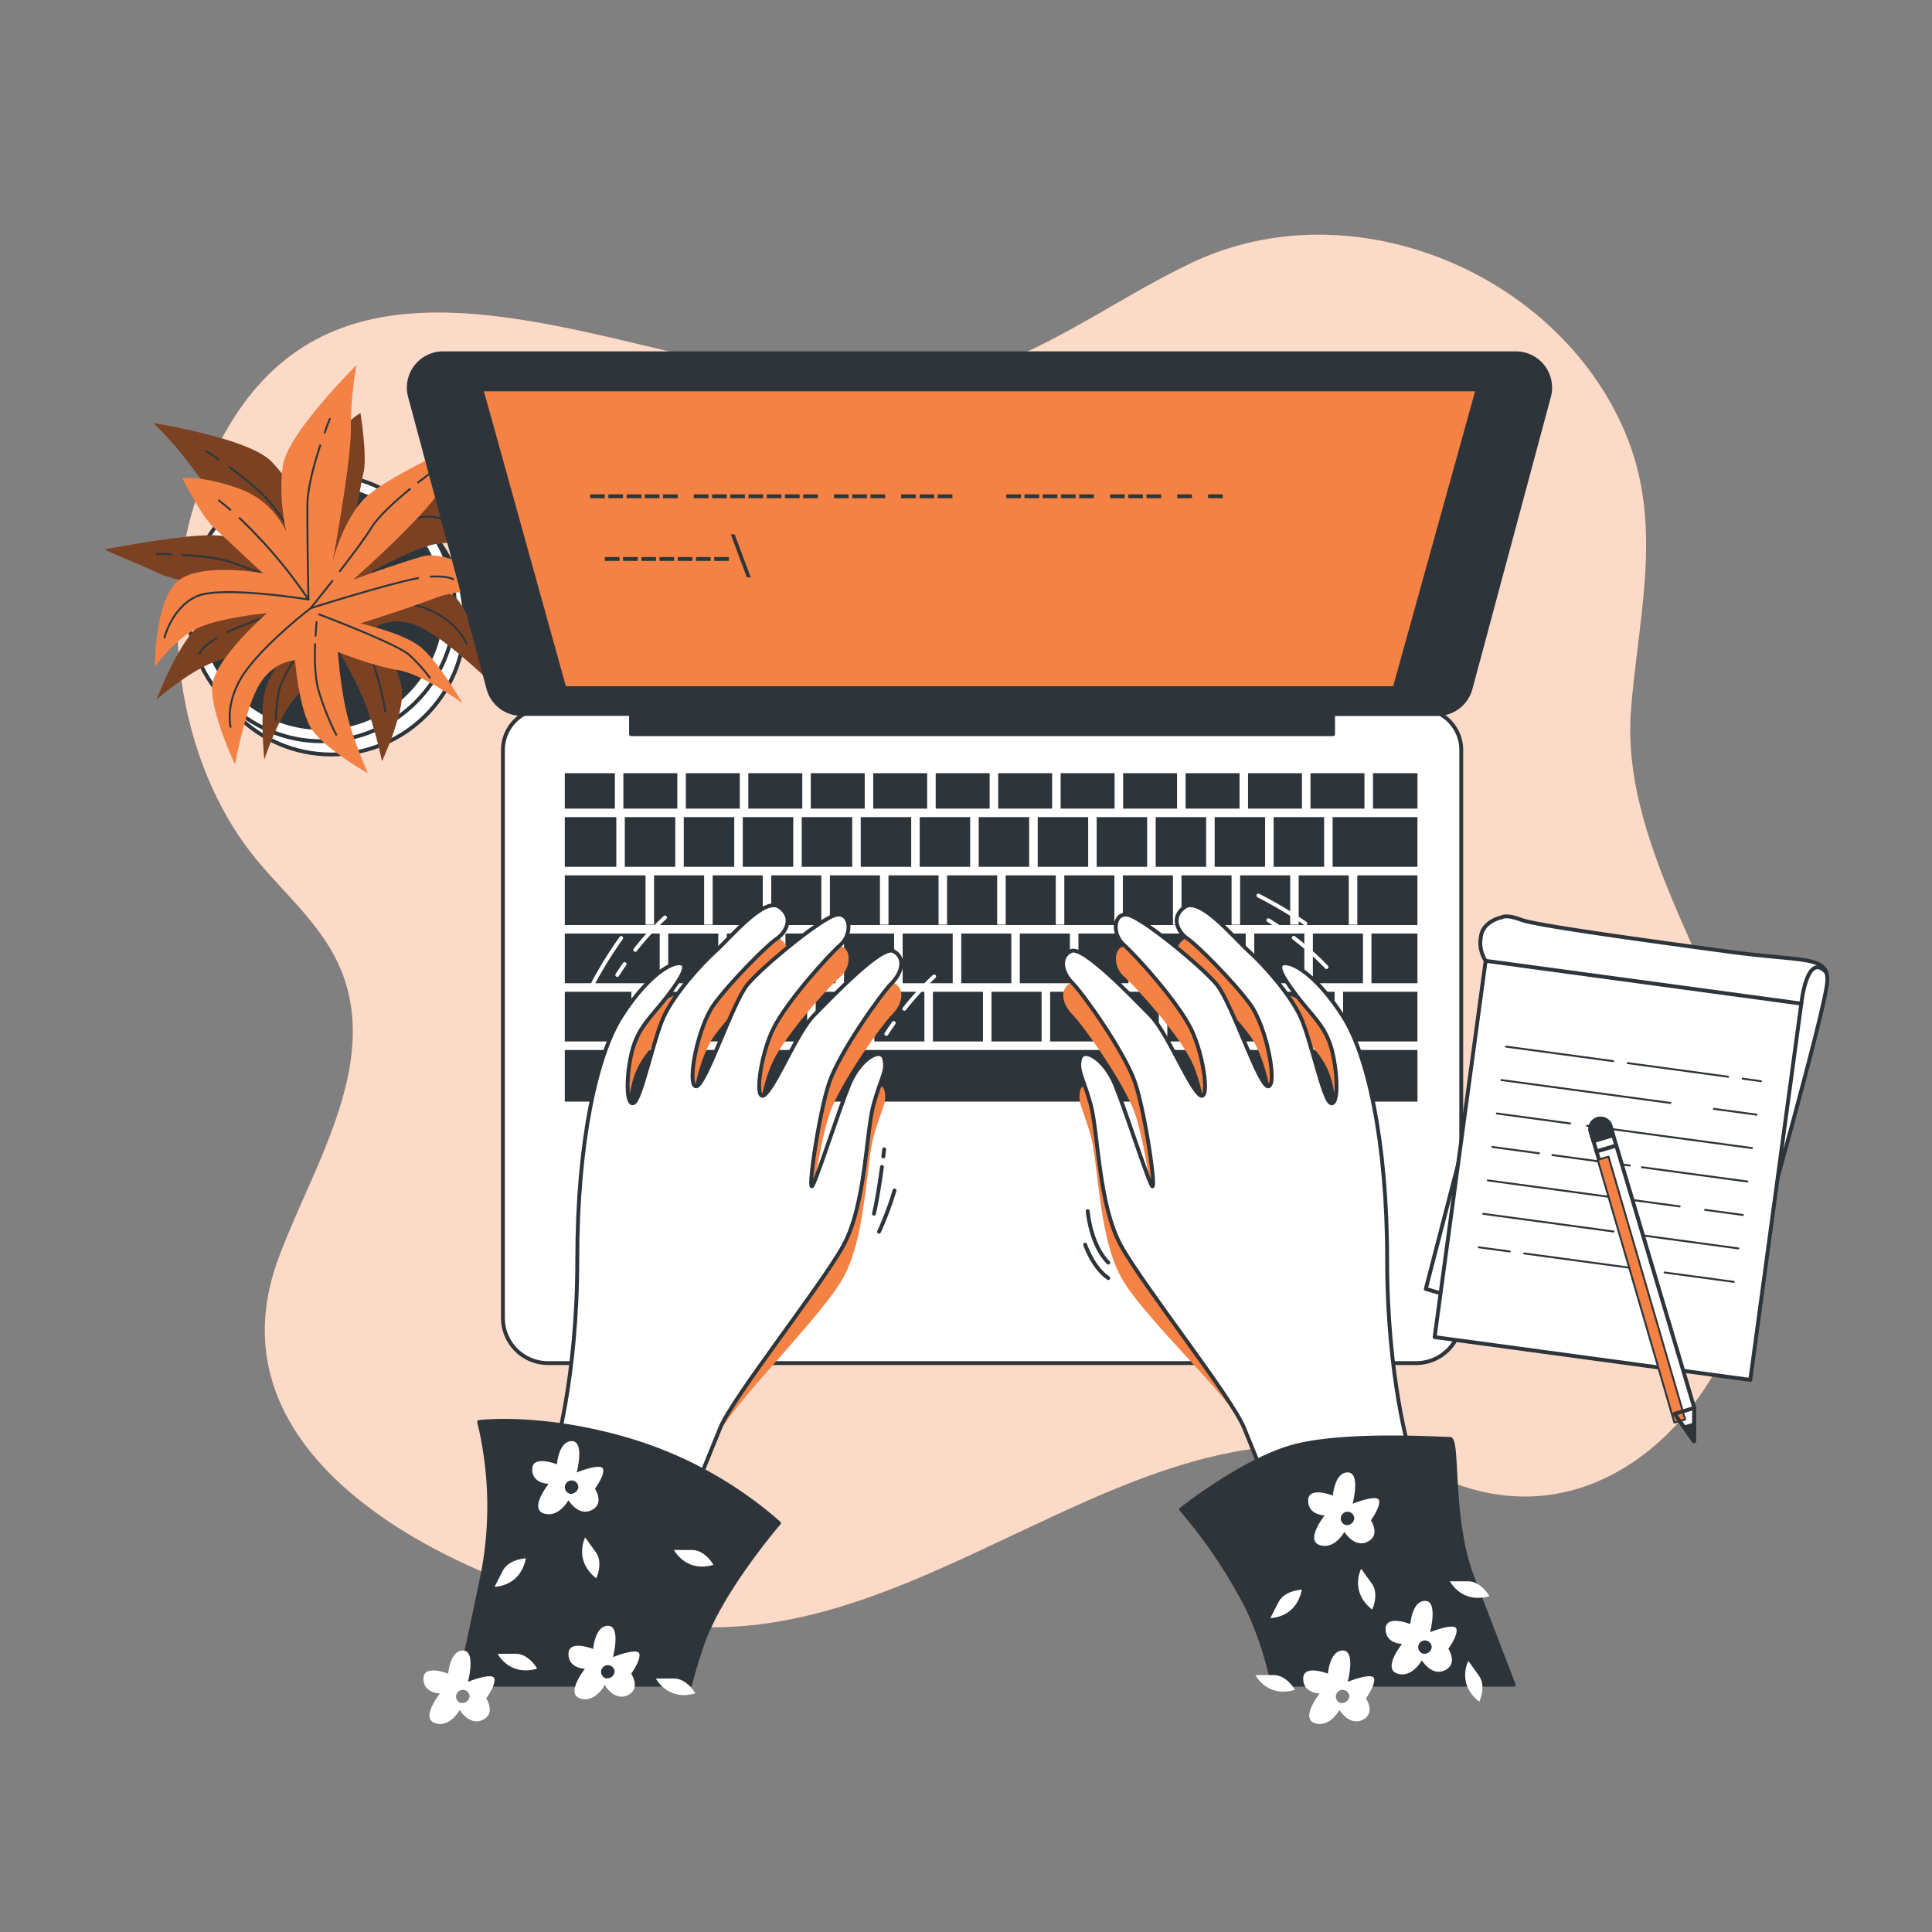 <svg xmlns="http://www.w3.org/2000/svg" viewBox="0 0 500 500"><rect x="0" y="0" width="500" height="500" fill="#808080" stroke="none"/><!--Typing--><g id="freepik--background-simple--inject-1--inject-64"><path d="M422.41,180c2.27-23.46,7.7-45.67-1.9-68.23C402.89,70.37,349.74,48.39,308.44,68,287.32,78,269.26,92.63,246,98,183.22,112.49,86.32,35.29,52.15,125.17c-11.73,30.84-7,71.48,14.21,97.26,6.81,8.27,15.13,15.47,20.17,24.93C100.32,273.25,80.8,301.7,72,325.85c-20.9,57.07,57.9,88.65,100.67,94.47C243.37,430,301.69,349,372,382c49,23,92-33,83-89-5.89-36.66-35.71-71.75-32.92-109.11C422.18,182.6,422.29,181.31,422.41,180Z" style="fill:#F48245"></path><path d="M422.41,180c2.27-23.46,7.7-45.67-1.9-68.23C402.89,70.37,349.74,48.39,308.44,68,287.32,78,269.26,92.63,246,98,183.22,112.49,86.32,35.29,52.15,125.17c-11.73,30.84-7,71.48,14.21,97.26,6.81,8.27,15.13,15.47,20.17,24.93C100.32,273.25,80.8,301.7,72,325.85c-20.9,57.07,57.9,88.65,100.67,94.47C243.37,430,301.69,349,372,382c49,23,92-33,83-89-5.89-36.66-35.71-71.75-32.92-109.11C422.18,182.6,422.29,181.31,422.41,180Z" style="fill:#fff;opacity:0.7"></path></g><g id="freepik--Plant--inject-1--inject-64"><circle cx="85.77" cy="160.73" r="34.53" style="fill:#fff;stroke:#2e353a;stroke-linecap:round;stroke-linejoin:round"></circle><circle cx="83.2" cy="157.3" r="34.53" style="fill:#fff;stroke:#2e353a;stroke-linecap:round;stroke-linejoin:round"></circle><circle cx="83.2" cy="157.3" r="31.1" style="fill:#2e353a;stroke:#2e353a;stroke-linecap:round;stroke-linejoin:round"></circle><path d="M79.55,133.92s-3.43-8.58-9.43-14.58-30.46-9.87-30.46-9.87a89.68,89.68,0,0,1,10.73,12.44c5.57,7.72,24,25.31,24,25.31s-9-7.72-17.16-8.58-28.74,3.43-30,3.43,7.72,3.43,14.16,6.43,31.31,5.58,31.31,5.58-10.72,3-18,5.58S40.52,181.1,40.52,181.1s9.44-8.58,17.59-10.72,19.73-6,19.73-6-7.29,8.15-9,13.73-.43,18.44-.43,18.44,3.86-12,8.58-16.73S86.84,167,86.84,167a118,118,0,0,1,6.44,12c3.43,7.29,5.57,18,5.57,18s5.58-12,5.15-18-6.86-16.73-6.86-16.73,4.29-3,10.72-.43,17.59,13.3,17.59,13.3-2.58-14.16-6.87-19.73-22.73-7.3-22.73-7.3,10.3-6,16.73-7.29,15,1.72,15,1.72-9.86-13.73-17.58-14.59S90.7,139.07,90.7,139.07l3.44-17.16c.85-4.29-.86-15-.86-15s-4.72,2.57-10.3,10.72A21.36,21.36,0,0,0,79.55,133.92Z" style="fill:#F48245"></path><path d="M79.55,133.92s-3.43-8.58-9.43-14.58-30.46-9.87-30.46-9.87a89.68,89.68,0,0,1,10.73,12.44c5.57,7.72,24,25.31,24,25.31s-9-7.72-17.16-8.58-28.74,3.43-30,3.43,7.72,3.43,14.16,6.43,31.31,5.58,31.31,5.58-10.72,3-18,5.58S40.52,181.1,40.52,181.1s9.44-8.58,17.59-10.72,19.73-6,19.73-6-7.29,8.15-9,13.73-.43,18.44-.43,18.44,3.86-12,8.58-16.73S86.84,167,86.84,167a118,118,0,0,1,6.44,12c3.43,7.29,5.57,18,5.57,18s5.58-12,5.15-18-6.86-16.73-6.86-16.73,4.29-3,10.72-.43,17.59,13.3,17.59,13.3-2.58-14.16-6.87-19.73-22.73-7.3-22.73-7.3,10.3-6,16.73-7.29,15,1.72,15,1.72-9.86-13.73-17.58-14.59S90.7,139.07,90.7,139.07l3.44-17.16c.85-4.29-.86-15-.86-15s-4.72,2.57-10.3,10.72A21.36,21.36,0,0,0,79.55,133.92Z" style="opacity:0.5"></path><path d="M88,120.86c.3-1.23.63-2.46,1-3.67" style="fill:none;stroke:#2e353a;stroke-linecap:round;stroke-linejoin:round;stroke-width:0.5px"></path><path d="M59.35,120.86c4,2.93,9,7,11.62,10.49,4.72,6.43,14.16,20.16,14.16,20.16A127.55,127.55,0,0,1,87.31,124" style="fill:none;stroke:#2e353a;stroke-linecap:round;stroke-linejoin:round;stroke-width:0.5px"></path><path d="M53.39,116.76s1.25.8,3.12,2.09" style="fill:none;stroke:#2e353a;stroke-linecap:round;stroke-linejoin:round;stroke-width:0.5px"></path><path d="M85.13,151.51s16.3-16.3,23.16-17.59,12.87,3.86,12.87,3.86" style="fill:none;stroke:#2e353a;stroke-linecap:round;stroke-linejoin:round;stroke-width:0.5px"></path><path d="M56,165.14c-4,2.52-4.33,4-4.33,4" style="fill:none;stroke:#2e353a;stroke-linecap:round;stroke-linejoin:round;stroke-width:0.5px"></path><path d="M120.73,166.52s-2.57-6.44-11.58-9.44S86,153.65,86,153.65s-19.85,6.5-27.11,9.89" style="fill:none;stroke:#2e353a;stroke-linecap:round;stroke-linejoin:round;stroke-width:0.5px"></path><path d="M77.32,151.2c4.8,1.4,8.67,2.45,8.67,2.45" style="fill:none;stroke:#2e353a;stroke-linecap:round;stroke-linejoin:round;stroke-width:0.5px"></path><path d="M47.11,143.58c4.66.28,10.66.92,14,2.35,2.72,1.17,8.08,2.86,13.14,4.37" style="fill:none;stroke:#2e353a;stroke-linecap:round;stroke-linejoin:round;stroke-width:0.5px"></path><path d="M40.52,143.36s1.57,0,3.88.09" style="fill:none;stroke:#2e353a;stroke-linecap:round;stroke-linejoin:round;stroke-width:0.5px"></path><path d="M85.13,156.22s-12,18-12.87,22.31a43.68,43.68,0,0,0-.86,7.72" style="fill:none;stroke:#2e353a;stroke-linecap:round;stroke-linejoin:round;stroke-width:0.5px"></path><path d="M90.47,161.89c2.31,3,5.08,7,6.24,10.2a70.38,70.38,0,0,1,3,12" style="fill:none;stroke:#2e353a;stroke-linecap:round;stroke-linejoin:round;stroke-width:0.5px"></path><path d="M86.84,157.51s1,1.06,2.29,2.69" style="fill:none;stroke:#2e353a;stroke-linecap:round;stroke-linejoin:round;stroke-width:0.5px"></path><path d="M74.1,137.62s-2.21-9-.84-17.35,19-25.78,19-25.78a90.2,90.2,0,0,0-1.45,16.36c0,9.52-4.75,34.56-4.75,34.56s2.81-11.52,8.93-17,25.35-14,26.39-14.73-4.27,7.29-7.74,13.49S91.44,150,91.44,150s10.46-3.82,17.88-6,24,9.16,24,9.16-12.67-1.46-20.54,1.55-19.53,6.63-19.53,6.63,10.68,2.37,15.32,5.9S119.69,182,119.69,182s-10.14-7.51-16.73-8.59-15.52-4.69-15.52-4.69a120.64,120.64,0,0,0,1.78,13.5c1.47,7.93,6,17.89,6,17.89s-11.53-6.5-14.69-11.63-4.18-17.59-4.18-17.59-5.24.06-9,5.9-6.53,21.06-6.53,21.06-6.16-13-5.93-20,14.21-19.18,14.21-19.18-11.86,1.13-17.84,3.83-11.2,10.15-11.2,10.15,0-16.9,5.78-22.1,22.19-2.2,22.19-2.2l-12.8-11.93c-3.2-3-8.06-12.7-8.06-12.7s5.34-.66,14.62,2.71A21.31,21.31,0,0,1,74.1,137.62Z" style="fill:#F48245"></path><path d="M59.62,131.94c-1-.83-1.94-1.63-2.94-2.41" style="fill:none;stroke:#2e353a;stroke-linecap:round;stroke-linejoin:round;stroke-width:0.5px"></path><path d="M82.89,115.23c-1.55,4.72-3.28,10.93-3.32,15.29-.08,8,.26,24.63.26,24.63A127.12,127.12,0,0,0,62,134.09" style="fill:none;stroke:#2e353a;stroke-linecap:round;stroke-linejoin:round;stroke-width:0.5px"></path><path d="M85.35,108.42s-.56,1.38-1.32,3.51" style="fill:none;stroke:#2e353a;stroke-linecap:round;stroke-linejoin:round;stroke-width:0.5px"></path><path d="M79.83,155.15s-22.75-3.73-29.07-.77S42.56,165,42.56,165" style="fill:none;stroke:#2e353a;stroke-linecap:round;stroke-linejoin:round;stroke-width:0.5px"></path><path d="M111.45,149.23c4.69-.26,5.81.69,5.81.69" style="fill:none;stroke:#2e353a;stroke-linecap:round;stroke-linejoin:round;stroke-width:0.5px"></path><path d="M59.67,188.11s-1.66-6.73,3.9-14.42S80.39,157.4,80.39,157.4s19.91-6.31,27.78-7.78" style="fill:none;stroke:#2e353a;stroke-linecap:round;stroke-linejoin:round;stroke-width:0.5px"></path><path d="M86,150.35c-3.08,3.93-5.6,7.05-5.6,7.05" style="fill:none;stroke:#2e353a;stroke-linecap:round;stroke-linejoin:round;stroke-width:0.5px"></path><path d="M106.09,126.54c-3.62,3-8.12,7-10,10.07-1.53,2.54-4.9,7-8.13,11.21" style="fill:none;stroke:#2e353a;stroke-linecap:round;stroke-linejoin:round;stroke-width:0.5px"></path><path d="M111.31,122.51s-1.27.92-3.1,2.34" style="fill:none;stroke:#2e353a;stroke-linecap:round;stroke-linejoin:round;stroke-width:0.5px"></path><path d="M82.58,159s20.27,7.62,23.46,10.61a43.42,43.42,0,0,1,5.2,5.77" style="fill:none;stroke:#2e353a;stroke-linecap:round;stroke-linejoin:round;stroke-width:0.5px"></path><path d="M81.55,166.7c-.14,3.78-.07,8.63.88,11.93A69.72,69.72,0,0,0,87,190.14" style="fill:none;stroke:#2e353a;stroke-linecap:round;stroke-linejoin:round;stroke-width:0.5px"></path><path d="M81.94,161s-.16,1.42-.28,3.52" style="fill:none;stroke:#2e353a;stroke-linecap:round;stroke-linejoin:round;stroke-width:0.5px"></path></g><g id="freepik--Device--inject-1--inject-64"><path d="M140.83,183.43H367.5a10.67,10.67,0,0,1,10.67,10.67v147a11.67,11.67,0,0,1-11.67,11.67H141.83a11.67,11.67,0,0,1-11.67-11.67v-147a10.67,10.67,0,0,1,10.67-10.67Z" style="fill:#fff;stroke:#2e353a;stroke-linecap:round;stroke-linejoin:round"></path><rect x="209.83" y="200.1" width="13.96" height="9.17" style="fill:#2e353a"></rect><rect x="165.6" y="256.67" width="12.96" height="12.86" style="fill:#2e353a"></rect><rect x="222.76" y="211.47" width="13.06" height="12.86" style="fill:#2e353a"></rect><rect x="193.66" y="200.1" width="13.96" height="9.17" style="fill:#2e353a"></rect><rect x="238.02" y="211.47" width="13.06" height="12.86" style="fill:#2e353a"></rect><rect x="225.99" y="200.1" width="13.96" height="9.17" style="fill:#2e353a"></rect><rect x="146.17" y="241.6" width="24.56" height="12.86" style="fill:#2e353a"></rect><rect x="192.23" y="211.47" width="13.06" height="12.86" style="fill:#2e353a"></rect><rect x="146.17" y="256.67" width="17.23" height="12.86" style="fill:#2e353a"></rect><rect x="242.16" y="200.1" width="13.96" height="9.17" style="fill:#2e353a"></rect><rect x="161.7" y="211.47" width="13.06" height="12.86" style="fill:#2e353a"></rect><rect x="161.33" y="200.1" width="13.96" height="9.17" style="fill:#2e353a"></rect><rect x="177.5" y="200.1" width="13.96" height="9.17" style="fill:#2e353a"></rect><rect x="176.96" y="211.47" width="13.06" height="12.86" style="fill:#2e353a"></rect><rect x="207.49" y="211.47" width="13.06" height="12.86" style="fill:#2e353a"></rect><rect x="306.83" y="200.1" width="13.96" height="9.17" style="fill:#2e353a"></rect><rect x="322.99" y="200.1" width="13.96" height="9.17" style="fill:#2e353a"></rect><rect x="314.35" y="211.47" width="13.06" height="12.86" style="fill:#2e353a"></rect><rect x="329.62" y="211.47" width="13.06" height="12.86" style="fill:#2e353a"></rect><rect x="347.6" y="256.67" width="19.23" height="12.86" style="fill:#2e353a"></rect><rect x="339.16" y="200.1" width="13.96" height="9.17" style="fill:#2e353a"></rect><rect x="146.17" y="211.47" width="13.33" height="12.86" style="fill:#2e353a"></rect><rect x="258.33" y="200.1" width="13.96" height="9.17" style="fill:#2e353a"></rect><rect x="274.49" y="200.1" width="13.96" height="9.17" style="fill:#2e353a"></rect><rect x="268.56" y="211.47" width="13.06" height="12.86" style="fill:#2e353a"></rect><rect x="299.09" y="211.47" width="13.06" height="12.86" style="fill:#2e353a"></rect><rect x="253.29" y="211.47" width="13.06" height="12.86" style="fill:#2e353a"></rect><rect x="283.82" y="211.47" width="13.06" height="12.86" style="fill:#2e353a"></rect><rect x="290.66" y="200.1" width="13.96" height="9.17" style="fill:#2e353a"></rect><rect x="271.77" y="256.67" width="12.96" height="12.86" style="fill:#2e353a"></rect><rect x="339.77" y="241.6" width="12.96" height="12.86" style="fill:#2e353a"></rect><rect x="324.6" y="241.6" width="12.96" height="12.86" style="fill:#2e353a"></rect><rect x="332.43" y="256.67" width="12.96" height="12.86" style="fill:#2e353a"></rect><rect x="317.27" y="256.67" width="12.96" height="12.86" style="fill:#2e353a"></rect><rect x="286.93" y="256.67" width="12.96" height="12.86" style="fill:#2e353a"></rect><rect x="302.1" y="256.67" width="12.96" height="12.86" style="fill:#2e353a"></rect><rect x="309.43" y="241.6" width="12.96" height="12.86" style="fill:#2e353a"></rect><rect x="294.27" y="241.6" width="12.96" height="12.86" style="fill:#2e353a"></rect><rect x="355.33" y="200.1" width="11.51" height="9.17" style="fill:#2e353a"></rect><rect x="146.17" y="200.1" width="12.96" height="9.17" style="fill:#2e353a"></rect><rect x="146.17" y="271.73" width="220.67" height="13.37" style="fill:#2e353a"></rect><rect x="344.88" y="211.47" width="21.95" height="12.86" style="fill:#2e353a"></rect><rect x="354.93" y="241.6" width="11.9" height="12.86" style="fill:#2e353a"></rect><polygon points="351.27 239.3 349.06 239.3 349.06 226.54 336.1 226.54 336.1 239.3 333.9 239.3 333.9 226.54 320.94 226.54 320.94 239.3 318.73 239.3 318.73 226.54 305.77 226.54 305.77 239.3 303.56 239.3 303.56 226.54 290.6 226.54 290.6 239.3 288.4 239.3 288.4 226.54 275.44 226.54 275.44 239.3 273.23 239.3 273.23 226.54 260.27 226.54 260.27 239.3 258.06 239.3 258.06 226.54 245.1 226.54 245.1 239.3 242.9 239.3 242.9 226.54 229.94 226.54 229.94 239.3 227.73 239.3 227.73 226.54 214.77 226.54 214.77 239.3 212.56 239.3 212.56 226.54 199.6 226.54 199.6 239.3 197.4 239.3 197.4 226.54 184.44 226.54 184.44 239.3 182.23 239.3 182.23 226.54 169.27 226.54 169.27 239.3 167.06 239.3 167.06 226.54 146.17 226.54 146.17 239.4 366.83 239.4 366.83 226.54 351.27 226.54 351.27 239.3" style="fill:#2e353a"></polygon><rect x="233.6" y="241.6" width="12.96" height="12.86" style="fill:#2e353a"></rect><rect x="279.1" y="241.6" width="12.96" height="12.86" style="fill:#2e353a"></rect><rect x="203.27" y="241.6" width="12.96" height="12.86" style="fill:#2e353a"></rect><rect x="211.1" y="256.67" width="12.96" height="12.86" style="fill:#2e353a"></rect><rect x="218.43" y="241.6" width="12.96" height="12.86" style="fill:#2e353a"></rect><rect x="188.1" y="241.6" width="12.96" height="12.86" style="fill:#2e353a"></rect><rect x="180.77" y="256.67" width="12.96" height="12.86" style="fill:#2e353a"></rect><rect x="195.93" y="256.67" width="12.96" height="12.86" style="fill:#2e353a"></rect><rect x="248.77" y="241.6" width="12.96" height="12.86" style="fill:#2e353a"></rect><rect x="256.6" y="256.67" width="12.96" height="12.86" style="fill:#2e353a"></rect><rect x="263.93" y="241.6" width="12.96" height="12.86" style="fill:#2e353a"></rect><rect x="226.27" y="256.67" width="12.96" height="12.86" style="fill:#2e353a"></rect><rect x="241.43" y="256.67" width="12.96" height="12.86" style="fill:#2e353a"></rect><rect x="172.93" y="241.6" width="12.96" height="12.86" style="fill:#2e353a"></rect><path d="M392.33,91.43H114.67a8.88,8.88,0,0,0-8.57,11.18l20.3,75.58a8.88,8.88,0,0,0,8.57,6.58h28.34V190H345v-5.2h27a8.88,8.88,0,0,0,8.57-6.58l20.3-75.58A8.88,8.88,0,0,0,392.33,91.43Z" style="fill:#2e353a;stroke:#2e353a;stroke-linecap:round;stroke-linejoin:round"></path><polygon points="360.93 178.1 146.07 178.1 124.58 100.77 382.41 100.77 360.93 178.1" style="fill:#F48245;stroke:#2e353a;stroke-linecap:round;stroke-linejoin:round"></polygon><path d="M160.33,144.16v1h-3.79v-1Z" style="fill:#2e353a"></path><path d="M165.05,144.16v1h-3.8v-1Z" style="fill:#2e353a"></path><path d="M169.77,144.16v1H166v-1Z" style="fill:#2e353a"></path><path d="M174.48,144.16v1h-3.79v-1Z" style="fill:#2e353a"></path><path d="M179.2,144.16v1h-3.8v-1Z" style="fill:#2e353a"></path><path d="M183.92,144.16v1h-3.8v-1Z" style="fill:#2e353a"></path><path d="M188.63,144.16v1h-3.79v-1Z" style="fill:#2e353a"></path><path d="M193.3,149.43l-4.18-11.14h1l4.18,11.14Z" style="fill:#2e353a"></path><path d="M156.51,127.94v1h-3.79v-1Z" style="fill:#2e353a"></path><path d="M161.23,127.94v1h-3.79v-1Z" style="fill:#2e353a"></path><path d="M166,127.94v1h-3.8v-1Z" style="fill:#2e353a"></path><path d="M170.67,127.94v1h-3.8v-1Z" style="fill:#2e353a"></path><path d="M175.38,127.94v1h-3.79v-1Z" style="fill:#2e353a"></path><path d="M183.36,127.94v1h-3.8v-1Z" style="fill:#2e353a"></path><path d="M188.07,127.94v1h-3.79v-1Z" style="fill:#2e353a"></path><path d="M192.79,127.94v1H189v-1Z" style="fill:#2e353a"></path><path d="M197.51,127.94v1h-3.8v-1Z" style="fill:#2e353a"></path><path d="M202.22,127.94v1h-3.79v-1Z" style="fill:#2e353a"></path><path d="M206.94,127.94v1h-3.79v-1Z" style="fill:#2e353a"></path><path d="M211.66,127.94v1h-3.8v-1Z" style="fill:#2e353a"></path><path d="M219.63,127.94v1h-3.79v-1Z" style="fill:#2e353a"></path><path d="M224.35,127.94v1h-3.8v-1Z" style="fill:#2e353a"></path><path d="M229.07,127.94v1h-3.8v-1Z" style="fill:#2e353a"></path><path d="M237,127.94v1h-3.79v-1Z" style="fill:#2e353a"></path><path d="M241.76,127.94v1H238v-1Z" style="fill:#2e353a"></path><path d="M246.48,127.94v1h-3.8v-1Z" style="fill:#2e353a"></path><path d="M264.22,127.94v1h-3.79v-1Z" style="fill:#2e353a"></path><path d="M268.94,127.94v1h-3.8v-1Z" style="fill:#2e353a"></path><path d="M273.66,127.94v1h-3.8v-1Z" style="fill:#2e353a"></path><path d="M278.37,127.94v1h-3.79v-1Z" style="fill:#2e353a"></path><path d="M283.09,127.94v1h-3.8v-1Z" style="fill:#2e353a"></path><path d="M291.06,127.94v1h-3.79v-1Z" style="fill:#2e353a"></path><path d="M295.78,127.94v1H292v-1Z" style="fill:#2e353a"></path><path d="M300.5,127.94v1h-3.8v-1Z" style="fill:#2e353a"></path><path d="M308.47,127.94v1h-3.79v-1Z" style="fill:#2e353a"></path><path d="M316.45,127.94v1h-3.8v-1Z" style="fill:#2e353a"></path></g><g id="freepik--Notebook--inject-1--inject-64"><polygon points="379.69 292.29 368.99 333.57 379.11 336.54 379.69 292.29" style="fill:#fff;stroke:#2e353a;stroke-linecap:round;stroke-linejoin:round"></polygon><path d="M384.49,248.66a8.55,8.55,0,0,1-1.23-6.28c.55-4.07,5.46-5,5.46-5s1.07-.81,5,.68,34.32,5.61,53.74,8.24,25.71.93,25.44,7.6-17.31,66.53-17.57,68.41S384.49,248.66,384.49,248.66Z" style="fill:#fff;stroke:#2e353a;stroke-miterlimit:10"></path><rect x="377.51" y="253.75" width="82.44" height="98.27" transform="translate(44.48 -53.5) rotate(7.72)" style="fill:#fff;stroke:#2e353a;stroke-linecap:round;stroke-linejoin:round"></rect><line x1="450.99" y1="279.16" x2="455.74" y2="279.81" style="fill:none;stroke:#2e353a;stroke-linecap:round;stroke-linejoin:round;stroke-width:0.5px"></line><line x1="421.24" y1="275.13" x2="447.23" y2="278.66" style="fill:none;stroke:#2e353a;stroke-linecap:round;stroke-linejoin:round;stroke-width:0.5px"></line><line x1="389.74" y1="270.86" x2="417.48" y2="274.62" style="fill:none;stroke:#2e353a;stroke-linecap:round;stroke-linejoin:round;stroke-width:0.5px"></line><line x1="443.55" y1="286.97" x2="454.57" y2="288.47" style="fill:none;stroke:#2e353a;stroke-linecap:round;stroke-linejoin:round;stroke-width:0.5px"></line><line x1="388.57" y1="279.52" x2="432.28" y2="285.44" style="fill:none;stroke:#2e353a;stroke-linecap:round;stroke-linejoin:round;stroke-width:0.5px"></line><line x1="410.75" y1="291.34" x2="453.4" y2="297.12" style="fill:none;stroke:#2e353a;stroke-linecap:round;stroke-linejoin:round;stroke-width:0.5px"></line><line x1="387.39" y1="288.17" x2="406.36" y2="290.75" style="fill:none;stroke:#2e353a;stroke-linecap:round;stroke-linejoin:round;stroke-width:0.5px"></line><line x1="424.92" y1="302.08" x2="452.22" y2="305.78" style="fill:none;stroke:#2e353a;stroke-linecap:round;stroke-linejoin:round;stroke-width:0.5px"></line><line x1="401.75" y1="298.93" x2="421.79" y2="301.65" style="fill:none;stroke:#2e353a;stroke-linecap:round;stroke-linejoin:round;stroke-width:0.5px"></line><line x1="386.22" y1="296.83" x2="398.3" y2="298.47" style="fill:none;stroke:#2e353a;stroke-linecap:round;stroke-linejoin:round;stroke-width:0.5px"></line><line x1="441.28" y1="313.11" x2="451.05" y2="314.43" style="fill:none;stroke:#2e353a;stroke-linecap:round;stroke-linejoin:round;stroke-width:0.5px"></line><line x1="385.05" y1="305.49" x2="434.71" y2="312.22" style="fill:none;stroke:#2e353a;stroke-linecap:round;stroke-linejoin:round;stroke-width:0.5px"></line><line x1="422.26" y1="319.34" x2="449.88" y2="323.09" style="fill:none;stroke:#2e353a;stroke-linecap:round;stroke-linejoin:round;stroke-width:0.5px"></line><line x1="383.87" y1="314.14" x2="417.56" y2="318.71" style="fill:none;stroke:#2e353a;stroke-linecap:round;stroke-linejoin:round;stroke-width:0.5px"></line><line x1="430.79" y1="329.32" x2="448.7" y2="331.74" style="fill:none;stroke:#2e353a;stroke-linecap:round;stroke-linejoin:round;stroke-width:0.5px"></line><line x1="394.47" y1="324.39" x2="426.41" y2="328.72" style="fill:none;stroke:#2e353a;stroke-linecap:round;stroke-linejoin:round;stroke-width:0.5px"></line><line x1="382.7" y1="322.8" x2="390.71" y2="323.88" style="fill:none;stroke:#2e353a;stroke-linecap:round;stroke-linejoin:round;stroke-width:0.5px"></line><path d="M466.18,259.74s1.4-13.58,6.4-8.12" style="fill:none;stroke:#2e353a;stroke-linecap:round;stroke-linejoin:round"></path><polygon points="438.48 364.35 438.39 372.98 433.36 365.88 413.17 297.97 418.29 296.44 438.48 364.35" style="fill:#fff;stroke:#2e353a;stroke-linecap:round;stroke-linejoin:round"></polygon><rect x="424.37" y="295.74" width="2.91" height="70.85" transform="matrix(0.96, -0.28, 0.28, 0.96, -76.71, 135.07)" style="fill:#F48245;stroke:#2e353a;stroke-linecap:round;stroke-linejoin:round;stroke-width:0.5px"></rect><polygon points="438.48 364.37 433.37 365.89 438.39 372.98 438.48 364.37" style="fill:none;stroke:#2e353a;stroke-linecap:round;stroke-linejoin:round"></polygon><polygon points="435.88 369.43 438.39 372.98 438.44 368.67 435.88 369.43" style="fill:#2e353a;stroke:#2e353a;stroke-linecap:round;stroke-linejoin:round"></polygon><path d="M413.47,289.6h0a2.68,2.68,0,0,0-1.8,3.32l1.5,5.05,5.12-1.52-1.5-5.05A2.68,2.68,0,0,0,413.47,289.6Z" style="fill:#fff;stroke:#2e353a;stroke-linecap:round;stroke-linejoin:round"></path><path d="M413.47,289.6h0a2.68,2.68,0,0,0-1.8,3.32l.72,2.41,5.11-1.52-.71-2.41A2.68,2.68,0,0,0,413.47,289.6Z" style="fill:#2e353a;stroke:#2e353a;stroke-linecap:round;stroke-linejoin:round"></path></g><g id="freepik--Character--inject-1--inject-64"><path d="M161.65,249.49c-.64.9-1.27,1.84-1.9,2.83" style="fill:none;stroke:#fff;stroke-linecap:round;stroke-linejoin:round"></path><path d="M172.11,237.45a72.17,72.17,0,0,0-7.71,8.37" style="fill:none;stroke:#fff;stroke-linecap:round;stroke-linejoin:round"></path><path d="M160.76,242.76a106.63,106.63,0,0,0-7.41,12" style="fill:none;stroke:#fff;stroke-linecap:round;stroke-linejoin:round"></path><path d="M231.29,264.75c-.63.9-1.27,1.84-1.9,2.82" style="fill:none;stroke:#fff;stroke-linecap:round;stroke-linejoin:round"></path><path d="M241.75,252.71a72.71,72.71,0,0,0-7.7,8.37" style="fill:none;stroke:#fff;stroke-linecap:round;stroke-linejoin:round"></path><path d="M230.41,258A108.21,108.21,0,0,0,223,270.06" style="fill:none;stroke:#fff;stroke-linecap:round;stroke-linejoin:round"></path><path d="M331.11,240c-.91-.62-1.87-1.24-2.86-1.86" style="fill:none;stroke:#fff;stroke-linecap:round;stroke-linejoin:round"></path><path d="M343.31,250.28a73.41,73.41,0,0,0-8.49-7.57" style="fill:none;stroke:#fff;stroke-linecap:round;stroke-linejoin:round"></path><path d="M337.83,239a108.34,108.34,0,0,0-12.16-7.23" style="fill:none;stroke:#fff;stroke-linecap:round;stroke-linejoin:round"></path><path d="M228.25,302c-.52,3.76-1.3,9-2.08,12.11" style="fill:none;stroke:#2e353a;stroke-linecap:round;stroke-linejoin:round"></path><path d="M228.83,297.43s-.08.71-.23,1.86" style="fill:none;stroke:#2e353a;stroke-linecap:round;stroke-linejoin:round"></path><path d="M231.5,308.1a84.55,84.55,0,0,1-4,10.67" style="fill:none;stroke:#2e353a;stroke-linecap:round;stroke-linejoin:round"></path><path d="M281.5,313.43s.67,8.67,5.33,13.34" style="fill:none;stroke:#2e353a;stroke-linecap:round;stroke-linejoin:round"></path><path d="M280.83,322.1s2,6,6,8.67" style="fill:none;stroke:#2e353a;stroke-linecap:round;stroke-linejoin:round"></path><path d="M145,368.44s4.44-3.57,4.44-34.26,5.11-53.11,11.41-62.94,12.19-13.77,14.95-13.77.78,3.54-3.15,8.65-7.47,7.87-9.05,14.17-1.57,14.16.4,13.37,5.11-16.52,7.86-22.42,9.45-13.38,13.38-16.92,12.59-14.16,16.52-11.41,1.58,6.69-.78,8.26-11.81,11-16.13,16.92-7.08,20.85-4.72,21.24,9.44-21.63,13.37-26.35,19.67-17.71,23.21-18.1,3.94,5.11.79,7.87-13.77,14.55-17.31,21.63-5.12,20.07-2,16.92,8.26-16.13,12.59-20.46,17.31-18.09,20.46-16.52,2.36,5.51-.39,8.26-13.38,17.71-16.13,25.57-5.91,29.9-4.33,26.76,6.69-19.28,9.44-26,8.26-9.83,9.05-6.69-.79,4.72-2.76,11.81-2,26-7.86,36.58-29.38,33.22-32.52,41.08a107.12,107.12,0,0,1-8.12,15.6" style="fill:#F48245;mix-blend-mode:multiply"></path><path d="M363.55,371.1S359,364.87,359,334.18s-5.12-53.11-11.41-62.94-12.2-13.77-14.95-13.77-.79,3.54,3.15,8.65,7.47,7.87,9,14.17,1.58,14.16-.39,13.37-5.11-16.52-7.87-22.42-9.44-13.38-13.37-16.92-12.59-14.16-16.53-11.41-1.57,6.69.79,8.26,11.8,11,16.13,16.92,7.08,20.85,4.72,21.24S318.86,267.7,314.93,263s-19.68-17.71-23.22-18.1-3.93,5.11-.78,7.87,13.77,14.55,17.31,21.63,5.11,20.07,2,16.92-8.26-16.13-12.58-20.46-17.31-18.09-20.46-16.52-2.36,5.51.39,8.26,13.38,17.71,16.13,25.57,5.9,29.9,4.33,26.76-6.69-19.28-9.44-26-8.26-9.83-9.05-6.69.79,4.72,2.75,11.81,2,26,7.87,36.58,28.72,31.23,31.87,39.1S330.9,390,330.9,390" style="fill:#F48245;mix-blend-mode:multiply"></path><path d="M143.5,376s5.9-19.27,5.9-50,5.11-53.11,11.41-62.94,12.19-13.77,14.95-13.77.78,3.54-3.15,8.65-7.47,7.87-9.05,14.16-1.57,14.17.4,13.38,5.11-16.52,7.86-22.42,9.45-13.38,13.38-16.92,12.59-14.16,16.52-11.41,1.58,6.69-.78,8.26-11.81,11-16.13,16.92-7.08,20.85-4.72,21.24,9.44-21.63,13.37-26.36,19.67-17.7,23.21-18.09,3.94,5.11.79,7.87-13.77,14.55-17.31,21.63-5.12,20.07-2,16.92,8.26-16.13,12.59-20.46,17.31-18.09,20.46-16.52,2.36,5.51-.39,8.26-13.38,17.7-16.13,25.57-5.91,29.9-4.33,26.75,6.69-19.27,9.44-26,8.26-9.84,9.05-6.69-.79,4.72-2.76,11.8-2,26-7.86,36.59-28.72,39.34-31.87,47.21-10.23,25.18-10.23,25.18" style="fill:#fff;stroke:#2e353a;stroke-linecap:round;stroke-linejoin:round"></path><path d="M364.89,376s-5.9-19.27-5.9-50-5.12-53.11-11.41-62.94-12.2-13.77-14.95-13.77-.79,3.54,3.15,8.65,7.47,7.87,9,14.16,1.58,14.17-.39,13.38-5.11-16.52-7.87-22.42-9.44-13.38-13.37-16.92-12.59-14.16-16.53-11.41-1.57,6.69.79,8.26,11.8,11,16.13,16.92,7.08,20.85,4.72,21.24-9.44-21.63-13.37-26.36-19.68-17.7-23.22-18.09-3.93,5.11-.78,7.87,13.77,14.55,17.31,21.63,5.11,20.07,2,16.92-8.26-16.13-12.58-20.46-17.31-18.09-20.46-16.52-2.36,5.51.39,8.26,13.38,17.7,16.13,25.57,5.9,29.9,4.33,26.75-6.69-19.27-9.44-26-8.26-9.84-9.05-6.69.79,4.72,2.75,11.8,2,26,7.87,36.59,28.72,39.34,31.87,47.21,10.23,25.18,10.23,25.18" style="fill:#fff;stroke:#2e353a;stroke-linecap:round;stroke-linejoin:round"></path><path d="M118.6,436h60c.78-3,1.76-6.36,3-10,4.72-14.14,20-31.82,20-31.82A103.42,103.42,0,0,0,163.84,373c-23-7.08-39.84-5-39.84-5a92.57,92.57,0,0,1,1,39C122,421.56,120,430.77,118.6,436Z" style="fill:#2e353a;stroke:#2e353a;stroke-linecap:round;stroke-linejoin:round"></path><path d="M329.4,436h62.34c-2-5.18-6.32-16.43-10.64-27.68-5.9-15.32-3.54-35.94-5.9-35.94s-28.87-1.77-41.83,2.35-27.7,15.91-27.7,15.91A130.27,130.27,0,0,1,322.76,416,87.71,87.71,0,0,1,329.4,436Z" style="fill:#2e353a;stroke:#2e353a;stroke-linecap:round;stroke-linejoin:round"></path><path d="M156.08,380.2c-.43-1.7-6.83.86-6.83.86s2.14-8.1-1.27-8.1-3.84,6-3.84,6-6.4-2.55-6.4,1.28S142,384,142,384s-5.12,6.4-1.28,7.67,6.39-3.41,6.39-3.41,2.56,4.27,6,2.56.85-5.54.85-5.54S156.5,381.91,156.08,380.2Zm-8.53,6.4a1.75,1.75,0,1,1,2.13-1.71A2,2,0,0,1,147.55,386.6ZM165.46,428c-.43-1.7-6.83.86-6.83.86s2.14-8.1-1.28-8.1-3.83,6-3.83,6-6.4-2.56-6.4,1.27,4.27,3.84,4.27,3.84-5.12,6.4-1.28,7.68,6.39-3.42,6.39-3.42,2.56,4.27,6,2.56.85-5.54.85-5.54S165.88,429.66,165.46,428Zm-8.53,6.4a1.75,1.75,0,1,1,2.13-1.71A1.95,1.95,0,0,1,156.93,434.35Zm-29,0c-.43-1.71-6.82.85-6.82.85s2.13-8.1-1.28-8.1-3.84,6-3.84,6-6.4-2.56-6.4,1.28,4.27,3.84,4.27,3.84-5.12,6.39-1.28,7.67,6.39-3.41,6.39-3.41,2.56,4.26,6,2.56.86-5.54.86-5.54S128.36,436.05,127.94,434.35Zm-8.53,6.39a1.75,1.75,0,1,1,2.13-1.7A1.95,1.95,0,0,1,119.41,440.74Zm55-39.65h4.69c3.41,0,5.54,3.84,5.54,3.84C177.39,407.06,174.41,401.09,174.41,401.09Zm-4.69,33.26h4.69c3.41,0,5.54,3.84,5.54,3.84C172.7,440.32,169.72,434.35,169.72,434.35ZM128.79,428h4.69c3.41,0,5.54,3.84,5.54,3.84C131.77,433.92,128.79,428,128.79,428Zm22.67-30.09,2.74,3.81c2,2.78.11,6.74.11,6.74C148.35,403.77,151.46,397.86,151.46,397.86ZM128,410.65l2.14-4.17c1.57-3,5.95-3.18,5.95-3.18C134.62,410.72,128,410.65,128,410.65Z" style="fill:#fff"></path><path d="M356.89,388.3c-.43-1.7-6.83.86-6.83.86s2.14-8.1-1.27-8.1-3.84,6-3.84,6-6.4-2.55-6.4,1.28,4.27,3.84,4.27,3.84-5.12,6.4-1.28,7.68,6.39-3.42,6.39-3.42,2.56,4.27,6,2.56.85-5.54.85-5.54S357.31,390,356.89,388.3Zm-8.53,6.4a1.75,1.75,0,1,1,2.13-1.71A1.95,1.95,0,0,1,348.36,394.7Zm28.56,26.86c-.42-1.71-6.82.85-6.82.85s2.13-8.1-1.28-8.1-3.83,6-3.83,6-6.4-2.56-6.4,1.28,4.26,3.84,4.26,3.84-5.11,6.39-1.27,7.67,6.39-3.41,6.39-3.41,2.56,4.26,6,2.56.85-5.54.85-5.54S377.35,423.26,376.92,421.56ZM368.4,428a1.75,1.75,0,1,1,2.13-1.7A1.95,1.95,0,0,1,368.4,428Zm-12.79,6.4c-.43-1.71-6.82.85-6.82.85s2.13-8.1-1.28-8.1-3.84,6-3.84,6-6.4-2.56-6.4,1.28,4.27,3.84,4.27,3.84-5.12,6.39-1.28,7.67,6.39-3.41,6.39-3.41,2.56,4.26,6,2.56.86-5.54.86-5.54S356,436.05,355.61,434.35Zm-8.53,6.39a1.75,1.75,0,1,1,2.13-1.7A1.95,1.95,0,0,1,347.08,440.74Zm28.14-31.55h4.69c3.41,0,5.54,3.84,5.54,3.84C378.2,415.16,375.22,409.19,375.22,409.19ZM324.91,433.5h4.69c3.41,0,5.54,3.83,5.54,3.83C327.89,439.47,324.91,433.5,324.91,433.5ZM352.27,406l2.74,3.81c2,2.78.11,6.74.11,6.74C349.16,411.87,352.27,406,352.27,406ZM380,429.84l2.73,3.81c2,2.77.11,6.74.11,6.74C376.88,435.74,380,429.84,380,429.84Zm-51.23-11.09,2.14-4.17c1.57-3,6-3.18,6-3.18C335.43,418.82,328.76,418.75,328.76,418.75Z" style="fill:#fff"></path></g></svg>